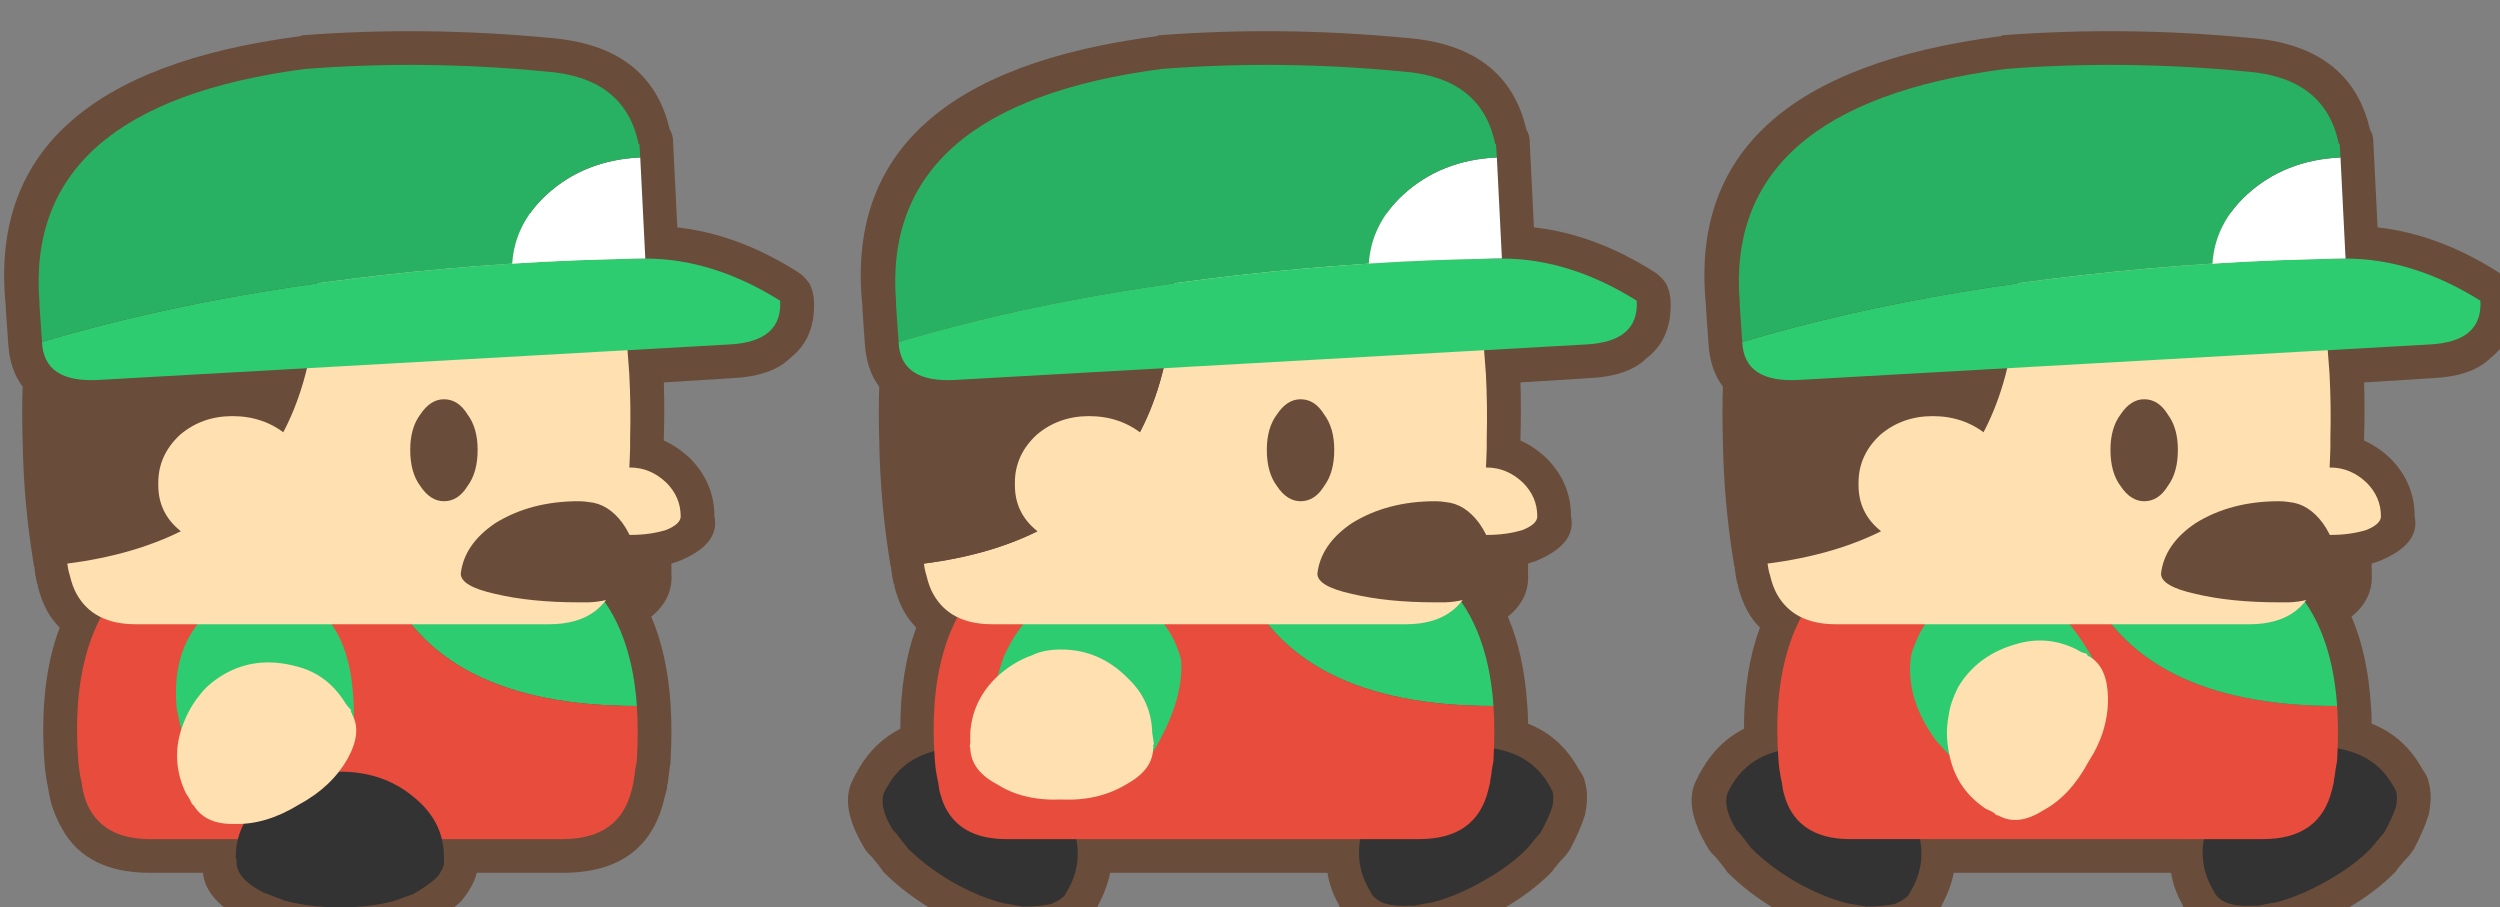 <?xml version="1.0" encoding="UTF-8" standalone="no"?>
<!-- Created with Inkscape (http://www.inkscape.org/) -->

<svg
   xmlns:dc="http://purl.org/dc/elements/1.1/"
   xmlns:cc="http://creativecommons.org/ns#"
   xmlns:rdf="http://www.w3.org/1999/02/22-rdf-syntax-ns#"
   xmlns:svg="http://www.w3.org/2000/svg"
   xmlns="http://www.w3.org/2000/svg"
   xmlns:sodipodi="http://sodipodi.sourceforge.net/DTD/sodipodi-0.dtd"
   xmlns:inkscape="http://www.inkscape.org/namespaces/inkscape"
   width="10.418mm"
   height="3.78mm"
   viewBox="0 0 10.418 3.78"
   version="1.1"
   id="svg4893"
   inkscape:version="0.92.2 (5c3e80d, 2017-08-06)"
   sodipodi:docname="character.svg">
  <rect x="0" y="0" width="10.418" height="3.78" fill="#808080" stroke="none"/>
  <defs
     id="defs4887" />
  <sodipodi:namedview
     id="base"
     pagecolor="#ffffff"
     bordercolor="#666666"
     borderopacity="1.0"
     inkscape:pageopacity="0.0"
     inkscape:pageshadow="2"
     inkscape:zoom="75.989512"
     inkscape:cx="19.686926"
     inkscape:cy="7.1426812"
     inkscape:document-units="mm"
     inkscape:current-layer="layer1"
     showgrid="false"
     inkscape:window-width="3200"
     inkscape:window-height="1689"
     inkscape:window-x="0"
     inkscape:window-y="55"
     inkscape:window-maximized="1" />
  <g
     inkscape:label="Layer 1"
     inkscape:groupmode="layer"
     id="layer1"
     transform="translate(47.542,241.616)">
    <g
       id="g4757"
       transform="translate(835.424,-180.673)">
      <g
         id="g2188"
         transform="matrix(0.265,0,0,0.265,-891.731,-102.457)">
        <g
           id="use2186"
           transform="scale(0.265)">
          <path
             d="m 258.25,593.4 q -7.4,-0.7 -14.6,-0.15 -0.05,0 -0.1,0.05 -18.9,2.45 -17.5,16 0,0.05 0,0.15 l 0.15,2.15 q 0.1,1.5 0.85,2.5 -0.05,1.5 0,3.15 0.05,3.7 0.65,7.35 0,0.1 0.05,0.2 v 0.05 q 0.05,0.5 0.15,0.9 0,0.05 0.05,0.1 v 0.1 q 0.2,0.8 0.55,1.45 0.3,0.55 0.75,1 -0.95,2.55 -0.95,6 -1.55,0.8 -2.45,2.35 l -0.05,0.1 -0.05,0.05 v 0.05 q -0.1,0.1 -0.15,0.25 -0.05,0.1 -0.1,0.2 -0.85,1.55 0.65,4.05 0.1,0.2 0.3,0.4 0.1,0.1 0.2,0.2 0.25,0.3 0.55,0.7 0.05,0.1 0.15,0.2 1.25,1.25 3.05,2.3 h 0.05 q 1.85,1.05 3.5,1.45 0.05,0 0.15,0.05 0.55,0.1 1.1,0.2 0.2,0 0.35,0 1.25,0 2.15,-0.2 0.15,-0.05 0.3,-0.1 0.95,-0.35 1.5,-0.9 0.2,-0.2 0.4,-0.6 0.1,-0.15 0.15,-0.3 0.51,-0.949 0.7,-1.9 h 12.9 q 0.142,0.949 0.65,1.85 0.05,0.15 0.15,0.3 0.15,0.3 0.35,0.5 0.95,1.45 3.7,1.3 0.05,0 0.15,0 0.05,0 0.15,0 0.2,0 0.4,-0.05 0.45,-0.1 1.05,-0.15 0.05,-0.05 0.2,-0.05 1.7,-0.5 3.5,-1.5 1.85,-1.05 3.05,-2.3 0.05,-0.1 0.1,-0.15 0.35,-0.45 0.7,-0.8 0.15,-0.2 0.25,-0.35 0.6,-1.15 0.85,-1.95 0.05,-0.1 0.05,-0.2 0.2,-1 0,-1.75 -0.05,-0.3 -0.2,-0.55 -0.05,-0.1 -0.1,-0.15 l -0.05,-0.1 -0.05,-0.05 -0.05,-0.1 q -1.05,-1.85 -2.95,-2.6 0,-0.6 -0.05,-1.15 -0.2,-3 -1.15,-5.2 1.3,-1.05 1.2,-2.55 0,-0.3 0,-0.6 0.15,-0.05 0.3,-0.1 0.05,0 0.15,-0.05 2.45,-1 2.1,-2.65 0,-1.95 -1.4,-3.4 l -0.05,-0.05 q -0.75,-0.7 -1.55,-1.05 0,-0.05 0,-0.1 v -0.05 q 0.05,-1.65 0,-3.3 l 4,-0.25 q 2.4,-0.1 3.5,-1.2 1.55,-1.2 1.4,-3.5 -0.05,-0.5 -0.25,-0.9 -0.3,-0.45 -0.7,-0.7 -3.55,-2.25 -7.15,-2.65 l -0.25,-5.05 q 0,-0.45 -0.2,-0.75 -1.15,-5 -7.2,-5.45 z"
             id="path4450"
             inkscape:connector-curvature="0"
             style="fill:#694c39;stroke:none" />
        </g>
      </g>
      <g
         id="g2192"
         transform="matrix(0.265,0,0,0.265,-891.731,-102.457)">
        <g
           id="use2190"
           transform="scale(0.265)">
          <path
             d="m 227.35,638.15 q -0.35,0.85 0.5,2.25 0.1,0.1 0.2,0.2 0.3,0.4 0.7,0.9 1.1,1.1 2.65,2 1.6,0.9 3,1.25 0.6,0.1 1.15,0.2 1,0 1.7,-0.15 0.5,-0.2 0.8,-0.5 0.05,-0.05 0.1,-0.2 0.05,-0.05 0.1,-0.15 1.05,-1.85 0.2,-4 -0.8,-2.2 -3,-3.45 -2.2,-1.3 -4.5,-0.9 -2.35,0.35 -3.4,2.2 -0.05,0.1 -0.1,0.15 -0.05,0.15 -0.1,0.2 z"
             id="path4400"
             inkscape:connector-curvature="0"
             style="fill:#333333;stroke:none" />
        </g>
      </g>
      <g
         id="g2196"
         transform="matrix(0.265,0,0,0.265,-891.731,-102.457)">
        <g
           id="use2194"
           transform="scale(0.265)">
          <path
             d="m 258.9,636.4 q -2.2,1.3 -3,3.5 -0.85,2.15 0.2,4 0.05,0.1 0.1,0.15 0.05,0.15 0.1,0.2 0.55,0.75 2.2,0.65 0.1,0 0.3,0 0.5,-0.1 1.1,-0.2 1.5,-0.4 3.05,-1.3 1.6,-0.9 2.6,-1.95 0.4,-0.5 0.75,-0.9 0.5,-0.9 0.7,-1.55 0.1,-0.5 0,-0.9 -0.05,-0.05 -0.1,-0.2 -0.05,-0.05 -0.1,-0.15 -1.05,-1.85 -3.4,-2.2 -2.3,-0.4 -4.5,0.85 z"
             id="path4404"
             inkscape:connector-curvature="0"
             style="fill:#333333;stroke:none" />
        </g>
      </g>
      <g
         id="g2200"
         transform="matrix(0.265,0,0,0.265,-891.731,-102.457)">
        <g
           id="use2198"
           transform="scale(0.265)">
          <path
             d="m 259.1,640.95 q 3.4,0 4.1,-2.95 0.05,-0.2 0.1,-0.4 0,-0.15 0.05,-0.35 0.05,-0.45 0.15,-0.95 v -0.05 q 0.1,-1.7 0,-3.2 -11.85,0 -15.05,-7.65 h -15 q -3.65,3.55 -3.1,10.9 0.05,0.65 0.2,1.3 0.05,0.45 0.15,0.75 0.15,0.55 0.4,0.95 1,1.65 3.5,1.65 z"
             id="path4390"
             inkscape:connector-curvature="0"
             style="fill:#e74c3c;stroke:none" />
          <path
             d="m 260.3,625.4 h -11.85 q 3.2,7.65 15.05,7.65 -0.35,-5.1 -3.2,-7.65 z"
             id="path4392"
             inkscape:connector-curvature="0"
             style="fill:#2ecc71;stroke:none" />
        </g>
      </g>
      <g
         id="g2204"
         transform="matrix(0.265,0,0,0.265,-891.731,-102.457)">
        <g
           id="use2202"
           transform="scale(0.265)">
          <path
             d="m 245.2,634.75 q 1.85,-1.1 3.35,-1.65 1.55,-0.55 0.95,-1.95 -0.2,-0.3 -0.3,-0.55 -1.9,-3.5 -4.15,-4.5 -2,-0.55 -3.85,0.25 -0.9,0.45 -1.4,0.95 -0.9,0.85 -1.4,2.2 -0.15,0.35 -0.2,0.7 -0.3,2.45 1.5,4.9 2.25,2.6 2.9,1.8 0.75,-0.95 2.6,-2.15 z"
             id="path4396"
             inkscape:connector-curvature="0"
             style="fill:#2ecc71;stroke:none" />
        </g>
      </g>
      <g
         id="g2208"
         transform="matrix(0.265,0,0,0.265,-891.731,-102.457)">
        <g
           id="use2206"
           transform="scale(0.265)">
          <path
             d="m 248.75,630.1 q -0.1,-0.05 -0.1,-0.15 -0.3,-0.05 -0.6,-0.25 -1.7,-0.85 -3.5,-0.35 -2.4,0.65 -3.55,2.6 -0.45,0.9 -0.55,1.65 -0.25,1.25 0.1,2.6 0.45,1.85 2.1,2.95 0.25,0.1 0.5,0.25 0.1,0.15 0.25,0.15 1.15,0.65 2.65,-0.3 1.6,-0.85 2.7,-2.9 1.2,-1.85 1.15,-3.85 -0.05,-1.75 -1.05,-2.35 -0.05,-0.05 -0.1,-0.05 z"
             id="path4550"
             inkscape:connector-curvature="0"
             style="fill:#ffe0b1;stroke:none" />
        </g>
      </g>
      <g
         id="g2212"
         transform="matrix(0.265,0,0,0.265,-891.731,-102.457)">
        <g
           id="use2210"
           transform="scale(0.265)">
          <path
             d="m 229.7,607.6 q -0.5,3.2 -0.65,6.4 -0.05,1.55 0,3.15 0.05,3.7 0.65,7.35 0,0.05 0,0.1 16.4,-2.1 14.7,-20.8 h -10.65 q -1.9,0 -2.95,1.1 -0.9,0.95 -1.1,2.7 z"
             id="path4554"
             inkscape:connector-curvature="0"
             style="fill:#694c39;stroke:none" />
          <path
             d="m 263.05,613.35 q -0.2,-2.9 -0.55,-5.85 -0.25,-1.65 -1.1,-2.6 -1.05,-1.1 -3.1,-1.1 h -13.9 q 1.7,18.7 -14.7,20.8 0.05,0.4 0.15,0.7 0.15,0.65 0.4,1.1 1,1.8 3.5,1.8 h 24.55 q 3.45,0 4.15,-3.25 0.05,-0.25 0.1,-0.45 0,-0.2 0.05,-0.4 0.4,-3.1 0.5,-6.35 0,-0.3 0,-0.6 0.05,-1.9 -0.05,-3.8 z"
             id="path4556"
             inkscape:connector-curvature="0"
             style="fill:#ffe0b1;stroke:none" />
        </g>
      </g>
      <g
         id="g2216"
         transform="matrix(0.265,0,0,0.265,-891.731,-102.457)">
        <g
           id="use2214"
           transform="scale(0.265)">
          <path
             d="m 254.05,617.85 q 0,-1.3 -0.6,-2.1 -0.55,-0.9 -1.4,-0.9 -0.8,0 -1.4,0.9 -0.6,0.8 -0.6,2.1 0,1.35 0.6,2.15 0.6,0.9 1.4,0.9 0.85,0 1.4,-0.9 0.6,-0.8 0.6,-2.15 z"
             id="path4560"
             inkscape:connector-curvature="0"
             style="fill:#694c39;stroke:none" />
        </g>
      </g>
      <g
         id="g2220"
         transform="matrix(0.265,0,0,0.265,-891.731,-102.457)">
        <g
           id="use2218"
           transform="scale(0.265)">
          <path
             d="m 260.05,621.8 q 0,0.45 0.9,0.8 0.9,0.3 2.15,0.3 1.2,0 2.15,-0.3 0.85,-0.35 0.85,-0.8 0,-1.15 -0.85,-2 -0.95,-0.9 -2.15,-0.9 -1.25,0 -2.15,0.9 -0.8,0.85 -0.9,2 z"
             id="path4512"
             inkscape:connector-curvature="0"
             style="fill:#ffe0b1;stroke:none" />
        </g>
      </g>
      <g
         id="g2224"
         transform="matrix(0.265,0,0,0.265,-891.731,-102.457)">
        <g
           id="use2222"
           transform="scale(0.265)">
          <path
             d="m 255.1,626.4 q 2.1,0.5 4.95,0.5 0.3,0 0.6,0 1.15,-0.05 2,-0.5 0.9,-0.45 0.9,-1.2 0,-1.75 -0.9,-3 -0.85,-1.15 -2,-1.25 -0.3,-0.05 -0.6,-0.05 -2.85,0 -4.95,1.3 -1.85,1.25 -2.05,3 0,0.75 2.05,1.2 z"
             id="path4516"
             inkscape:connector-curvature="0"
             style="fill:#694c39;stroke:none" />
        </g>
      </g>
      <g
         id="g2228"
         transform="matrix(0.265,0,0,0.265,-891.731,-102.457)">
        <g
           id="use2226"
           transform="scale(0.265)">
          <path
             d="m 272,609 q -4,-2.5 -8,-2.5 -4.1,0.05 -7.9,0.3 -15.9,1.05 -27.9,4.65 0.1,2.45 3.4,2.25 l 37.35,-2.1 q 3.2,-0.15 3.05,-2.6 z"
             id="path4520"
             inkscape:connector-curvature="0"
             style="fill:#2ecc71;stroke:none" />
          <path
             d="m 264,606.5 -0.3,-6 q -3.3,0.15 -5.55,2.2 -1.9,1.75 -2.05,4.1 3.8,-0.25 7.9,-0.3 z"
             id="path4522"
             inkscape:connector-curvature="0"
             style="fill:#ffffff;stroke:none" />
          <path
             d="m 263.7,600.5 -0.05,-0.8 h -0.05 q -0.8,-3.95 -5.5,-4.3 -7.25,-0.7 -14.3,-0.15 -16.7,2.2 -15.75,13.85 0,0.1 0,0.2 l 0.15,2.15 q 12,-3.6 27.9,-4.65 0.15,-2.35 2.05,-4.1 2.25,-2.05 5.55,-2.2 z"
             id="path4524"
             inkscape:connector-curvature="0"
             style="fill:#28b162;stroke:none" />
        </g>
      </g>
      <g
         id="g2232"
         transform="matrix(0.265,0,0,0.265,-891.731,-102.457)">
        <g
           id="use2230"
           transform="scale(0.265)">
          <path
             d="m 236.4,616.95 q -1.3,1.2 -1.3,2.85 v 0.15 q 0,1.65 1.3,2.7 1.3,1.25 3.1,1.25 1.85,0 3.2,-1.25 1.3,-1.1 1.3,-2.7 0,-1.8 -1.3,-3 -1.35,-1.1 -3.2,-1.1 -1.8,0 -3.1,1.1 z"
             id="path4528"
             inkscape:connector-curvature="0"
             style="fill:#ffe0b1;stroke:none" />
        </g>
      </g>
    </g>
    <g
       id="g4676"
       transform="translate(837.105,-180.673)">
      <g
         id="g2236"
         transform="matrix(0.265,0,0,0.265,-891.731,-102.457)">
        <g
           id="use2234"
           transform="scale(0.265)">
          <path
             d="m 184.25,593.4 q -7.4,-0.7 -14.6,-0.15 -0.05,0 -0.1,0.05 -18.9,2.45 -17.5,16 0,0.05 0,0.15 l 0.15,2.15 q 0.1,1.5 0.85,2.5 -0.05,1.5 0,3.15 0.05,3.7 0.65,7.35 0,0.1 0.05,0.2 v 0.05 q 0.05,0.5 0.15,0.9 0,0.05 0.05,0.1 v 0.1 q 0.2,0.8 0.55,1.45 0.3,0.55 0.75,1 -0.95,2.55 -0.95,6 -1.55,0.8 -2.45,2.35 l -0.05,0.1 -0.05,0.05 v 0.05 q -0.1,0.1 -0.15,0.25 -0.05,0.1 -0.1,0.2 -0.85,1.55 0.65,4.05 0.1,0.2 0.3,0.4 0.1,0.1 0.2,0.2 0.25,0.3 0.55,0.7 0.05,0.1 0.15,0.2 1.25,1.25 3.05,2.3 h 0.05 q 1.85,1.05 3.5,1.45 0.05,0 0.15,0.05 0.55,0.1 1.1,0.2 0.2,0 0.35,0 1.25,0 2.15,-0.2 0.15,-0.05 0.3,-0.1 0.95,-0.35 1.5,-0.9 0.2,-0.2 0.4,-0.6 0.1,-0.15 0.15,-0.3 0.51,-0.949 0.7,-1.9 h 12.9 q 0.142,0.949 0.65,1.85 0.05,0.15 0.15,0.3 0.15,0.3 0.35,0.5 0.95,1.45 3.7,1.3 0.05,0 0.15,0 0.05,0 0.15,0 0.2,0 0.4,-0.05 0.45,-0.1 1.05,-0.15 0.05,-0.05 0.2,-0.05 1.7,-0.5 3.5,-1.5 1.85,-1.05 3.05,-2.3 0.05,-0.1 0.1,-0.15 0.35,-0.45 0.7,-0.8 0.15,-0.2 0.25,-0.35 0.6,-1.15 0.85,-1.95 0.05,-0.1 0.05,-0.2 0.2,-1 0,-1.75 -0.05,-0.3 -0.2,-0.55 -0.05,-0.1 -0.1,-0.15 l -0.05,-0.1 -0.05,-0.05 -0.05,-0.1 q -1.05,-1.85 -2.95,-2.6 0,-0.6 -0.05,-1.15 -0.2,-3 -1.15,-5.2 1.3,-1.05 1.2,-2.55 0,-0.3 0,-0.6 0.15,-0.05 0.3,-0.1 0.05,0 0.15,-0.05 2.45,-1 2.1,-2.65 0,-1.95 -1.4,-3.4 l -0.05,-0.05 q -0.75,-0.7 -1.55,-1.05 0,-0.05 0,-0.1 v -0.05 q 0.05,-1.65 0,-3.3 l 4,-0.25 q 2.4,-0.1 3.5,-1.2 1.55,-1.2 1.4,-3.5 -0.05,-0.5 -0.25,-0.9 -0.3,-0.45 -0.7,-0.7 -3.55,-2.25 -7.15,-2.65 l -0.25,-5.05 q 0,-0.45 -0.2,-0.75 -1.15,-5 -7.2,-5.45 z"
             id="path4532"
             inkscape:connector-curvature="0"
             style="fill:#694c39;stroke:none" />
        </g>
      </g>
      <g
         id="g2240"
         transform="matrix(0.265,0,0,0.265,-891.731,-102.457)">
        <g
           id="use2238"
           transform="scale(0.265)">
          <path
             d="m 153.35,638.15 q -0.35,0.85 0.5,2.25 0.1,0.1 0.2,0.2 0.3,0.4 0.7,0.9 1.1,1.1 2.65,2 1.6,0.9 3,1.25 0.6,0.1 1.15,0.2 1,0 1.7,-0.15 0.5,-0.2 0.8,-0.5 0.05,-0.05 0.1,-0.2 0.05,-0.05 0.1,-0.15 1.05,-1.85 0.2,-4 -0.8,-2.2 -3,-3.45 -2.2,-1.3 -4.5,-0.9 -2.35,0.35 -3.4,2.2 -0.05,0.1 -0.1,0.15 -0.05,0.15 -0.1,0.2 z"
             id="path4454"
             inkscape:connector-curvature="0"
             style="fill:#333333;stroke:none" />
        </g>
      </g>
      <g
         id="g2244"
         transform="matrix(0.265,0,0,0.265,-891.731,-102.457)">
        <g
           id="use2242"
           transform="scale(0.265)">
          <path
             d="m 192.3,640.55 q 0.5,-0.9 0.7,-1.55 0.1,-0.5 0,-0.9 -0.05,-0.05 -0.1,-0.2 -0.05,-0.05 -0.1,-0.15 -1.05,-1.85 -3.4,-2.2 -2.3,-0.4 -4.5,0.85 -2.2,1.3 -3,3.5 -0.85,2.15 0.2,4 0.05,0.1 0.1,0.15 0.05,0.15 0.1,0.2 0.55,0.75 2.2,0.65 0.1,0 0.3,0 0.5,-0.1 1.1,-0.2 1.5,-0.4 3.05,-1.3 1.6,-0.9 2.6,-1.95 0.4,-0.5 0.75,-0.9 z"
             id="path4458"
             inkscape:connector-curvature="0"
             style="fill:#333333;stroke:none" />
        </g>
      </g>
      <g
         id="g2248"
         transform="matrix(0.265,0,0,0.265,-891.731,-102.457)">
        <g
           id="use2246"
           transform="scale(0.265)">
          <path
             d="m 189.5,633.05 q -0.35,-5.1 -3.2,-7.65 h -11.85 q 3.2,7.65 15.05,7.65 z"
             id="path4462"
             inkscape:connector-curvature="0"
             style="fill:#2ecc71;stroke:none" />
          <path
             d="m 157.1,639.3 q 1,1.65 3.5,1.65 h 24.5 q 3.4,0 4.1,-2.95 0.05,-0.2 0.1,-0.4 0,-0.15 0.05,-0.35 0.05,-0.45 0.15,-0.95 v -0.05 q 0.1,-1.7 0,-3.2 -11.85,0 -15.05,-7.65 h -15 q -3.65,3.55 -3.1,10.9 0.05,0.65 0.2,1.3 0.05,0.45 0.15,0.75 0.15,0.55 0.4,0.95 z"
             id="path4464"
             inkscape:connector-curvature="0"
             style="fill:#e74c3c;stroke:none" />
        </g>
      </g>
      <g
         id="g2252"
         transform="matrix(0.265,0,0,0.265,-891.731,-102.457)">
        <g
           id="use2250"
           transform="scale(0.265)">
          <path
             d="m 160.45,630.1 q -1.15,3.25 -0.1,3.45 1.2,0.15 3.15,1.2 1.9,1 3.15,2.05 1.2,1.05 2.1,-0.2 0.15,-0.3 0.35,-0.5 2.1,-3.35 1.85,-5.85 -0.55,-2 -2.15,-3.2 -0.8,-0.55 -1.55,-0.75 -1.15,-0.35 -2.55,-0.1 -0.45,0.05 -0.8,0.2 -2.2,0.95 -3.45,3.7 z"
             id="path4468"
             inkscape:connector-curvature="0"
             style="fill:#2ecc71;stroke:none" />
        </g>
      </g>
      <g
         id="g2256"
         transform="matrix(0.265,0,0,0.265,-891.731,-102.457)">
        <g
           id="use2254"
           transform="scale(0.265)">
          <path
             d="m 159.95,631.4 q -1.4,1.4 -1.5,3.3 0,0.25 0,0.55 -0.05,0.2 0,0.3 0.05,1.35 1.6,2.15 1.55,1 3.85,0.9 2.2,0.1 3.9,-0.95 1.5,-0.85 1.5,-2.1 0.05,-0.05 0,-0.1 0,-0.1 0.05,-0.15 -0.05,-0.3 -0.1,-0.65 -0.05,-1.9 -1.4,-3.2 -1.7,-1.75 -4,-1.75 -1.05,0 -1.75,0.35 -1.15,0.4 -2.15,1.35 z"
             id="path4472"
             inkscape:connector-curvature="0"
             style="fill:#ffe0b1;stroke:none" />
        </g>
      </g>
      <g
         id="g2260"
         transform="matrix(0.265,0,0,0.265,-891.731,-102.457)">
        <g
           id="use2258"
           transform="scale(0.265)">
          <path
             d="m 156.25,626.4 q 1,1.8 3.5,1.8 h 24.55 q 3.45,0 4.15,-3.25 0.05,-0.25 0.1,-0.45 0,-0.2 0.05,-0.4 0.4,-3.1 0.5,-6.35 0,-0.3 0,-0.6 0.05,-1.9 -0.05,-3.8 -0.2,-2.9 -0.55,-5.85 -0.25,-1.65 -1.1,-2.6 -1.05,-1.1 -3.1,-1.1 h -13.9 q 1.7,18.7 -14.7,20.8 0.05,0.4 0.15,0.7 0.15,0.65 0.4,1.1 z"
             id="path4476"
             inkscape:connector-curvature="0"
             style="fill:#ffe0b1;stroke:none" />
          <path
             d="m 155.7,607.6 q -0.5,3.2 -0.65,6.4 -0.05,1.55 0,3.15 0.05,3.7 0.65,7.35 0,0.05 0,0.1 16.4,-2.1 14.7,-20.8 h -10.65 q -1.9,0 -2.95,1.1 -0.9,0.95 -1.1,2.7 z"
             id="path4478"
             inkscape:connector-curvature="0"
             style="fill:#694c39;stroke:none" />
        </g>
      </g>
      <g
         id="g2264"
         transform="matrix(0.265,0,0,0.265,-891.731,-102.457)">
        <g
           id="use2262"
           transform="scale(0.265)">
          <path
             d="m 176.65,620 q 0.6,0.9 1.4,0.9 0.85,0 1.4,-0.9 0.6,-0.8 0.6,-2.15 0,-1.3 -0.6,-2.1 -0.55,-0.9 -1.4,-0.9 -0.8,0 -1.4,0.9 -0.6,0.8 -0.6,2.1 0,1.35 0.6,2.15 z"
             id="path4482"
             inkscape:connector-curvature="0"
             style="fill:#694c39;stroke:none" />
        </g>
      </g>
      <g
         id="g2268"
         transform="matrix(0.265,0,0,0.265,-891.731,-102.457)">
        <g
           id="use2266"
           transform="scale(0.265)">
          <path
             d="m 186.05,621.8 q 0,0.45 0.9,0.8 0.9,0.3 2.15,0.3 1.2,0 2.15,-0.3 0.85,-0.35 0.85,-0.8 0,-1.15 -0.85,-2 -0.95,-0.9 -2.15,-0.9 -1.25,0 -2.15,0.9 -0.8,0.85 -0.9,2 z"
             id="path4486"
             inkscape:connector-curvature="0"
             style="fill:#ffe0b1;stroke:none" />
        </g>
      </g>
      <g
         id="g2272"
         transform="matrix(0.265,0,0,0.265,-891.731,-102.457)">
        <g
           id="use2270"
           transform="scale(0.265)">
          <path
             d="m 179.05,625.2 q 0,0.75 2.05,1.2 2.1,0.5 4.95,0.5 0.3,0 0.6,0 1.15,-0.05 2,-0.5 0.9,-0.45 0.9,-1.2 0,-1.75 -0.9,-3 -0.85,-1.15 -2,-1.25 -0.3,-0.05 -0.6,-0.05 -2.85,0 -4.95,1.3 -1.85,1.25 -2.05,3 z"
             id="path4490"
             inkscape:connector-curvature="0"
             style="fill:#694c39;stroke:none" />
        </g>
      </g>
      <g
         id="g2276"
         transform="matrix(0.265,0,0,0.265,-891.731,-102.457)">
        <g
           id="use2274"
           transform="scale(0.265)">
          <path
             d="m 190,606.5 -0.3,-6 q -3.3,0.15 -5.55,2.2 -1.9,1.75 -2.05,4.1 3.8,-0.25 7.9,-0.3 z"
             id="path4568"
             inkscape:connector-curvature="0"
             style="fill:#ffffff;stroke:none" />
          <path
             d="m 154.05,609.3 0.15,2.15 q 12,-3.6 27.9,-4.65 0.15,-2.35 2.05,-4.1 2.25,-2.05 5.55,-2.2 l -0.05,-0.8 h -0.05 q -0.8,-3.95 -5.5,-4.3 -7.25,-0.7 -14.3,-0.15 -16.7,2.2 -15.75,13.85 0,0.1 0,0.2 z"
             id="path4570"
             inkscape:connector-curvature="0"
             style="fill:#28b162;stroke:none" />
          <path
             d="m 154.2,611.45 q 0.1,2.45 3.4,2.25 l 37.35,-2.1 q 3.2,-0.15 3.05,-2.6 -4,-2.5 -8,-2.5 -4.1,0.05 -7.9,0.3 -15.9,1.05 -27.9,4.65 z"
             id="path4572"
             inkscape:connector-curvature="0"
             style="fill:#2ecc71;stroke:none" />
        </g>
      </g>
      <g
         id="g2280"
         transform="matrix(0.265,0,0,0.265,-891.731,-102.457)">
        <g
           id="use2278"
           transform="scale(0.265)">
          <path
             d="m 161.1,619.8 v 0.15 q 0,1.65 1.3,2.7 1.3,1.25 3.1,1.25 1.85,0 3.2,-1.25 1.3,-1.1 1.3,-2.7 0,-1.8 -1.3,-3 -1.35,-1.1 -3.2,-1.1 -1.8,0 -3.1,1.1 -1.3,1.2 -1.3,2.85 z"
             id="path4576"
             inkscape:connector-curvature="0"
             style="fill:#ffe0b1;stroke:none" />
        </g>
      </g>
    </g>
    <g
       transform="translate(838.732,-180.673)"
       id="g4715">
      <g
         id="g2284"
         transform="matrix(0.265,0,0,0.265,-891.731,-102.457)">
        <g
           id="use2282"
           transform="scale(0.265)">
          <path
             d="m 110.25,593.4 q -7.4,-0.7 -14.6,-0.15 -0.05,0 -0.1,0.05 -18.9,2.45 -17.5,16 0,0.05 0,0.15 l 0.15,2.15 q 0.1,1.5 0.85,2.5 -0.05,1.5 0,3.15 0.05,3.7 0.65,7.35 0,0.1 0.05,0.2 v 0.05 q 0.05,0.5 0.15,0.9 0,0.05 0.05,0.1 v 0.1 q 0.2,0.8 0.55,1.45 0.3,0.55 0.75,1 -1.25,3.3 -0.9,8.05 0.05,0.7 0.2,1.4 0.1,0.65 0.25,1.15 0.25,0.75 0.6,1.35 1.45,2.6 5.2,2.6 h 3.15 q 0.15,1.65 2.65,2.95 0.2,0.1 0.55,0.2 0.45,0.2 1,0.4 0.05,0 0.15,0.05 1.7,0.45 3.8,0.45 2.15,0 3.8,-0.45 0.05,-0.05 0.15,-0.05 0.55,-0.2 1.1,-0.4 0.15,-0.1 0.35,-0.15 1.05,-0.65 1.65,-1.2 0.1,-0.1 0.15,-0.15 0.7,-0.85 0.9,-1.65 h 5.1 q 5.05,0 6.05,-4.5 0.05,-0.2 0.1,-0.35 0.05,-0.2 0.05,-0.35 0.05,-0.15 0.05,-0.25 0.05,-0.4 0.1,-0.8 0.05,-0.2 0.05,-0.4 0.1,-1.8 0,-3.35 -0.2,-3 -1.15,-5.2 1.3,-1.05 1.2,-2.55 0,-0.3 0,-0.6 0.15,-0.05 0.3,-0.1 0.05,0 0.15,-0.05 2.45,-1 2.1,-2.65 0,-1.95 -1.4,-3.4 l -0.05,-0.05 q -0.75,-0.7 -1.55,-1.05 0,-0.05 0,-0.1 v -0.05 q 0.05,-1.65 0,-3.3 l 4,-0.25 q 2.4,-0.1 3.5,-1.2 1.55,-1.2 1.4,-3.5 -0.05,-0.5 -0.25,-0.9 -0.3,-0.45 -0.7,-0.7 -3.55,-2.25 -7.15,-2.65 l -0.25,-5.05 q 0,-0.45 -0.2,-0.75 -1.15,-5 -7.2,-5.45 z"
             id="path4580"
             inkscape:connector-curvature="0"
             style="fill:#694c39;stroke:none" />
        </g>
      </g>
      <g
         id="g2288"
         transform="matrix(0.265,0,0,0.265,-891.731,-102.457)">
        <g
           id="use2286"
           transform="scale(0.265)">
          <path
             d="m 115.5,633.05 q -0.35,-5.1 -3.2,-7.65 h -11.85 q 3.2,7.65 15.05,7.65 z"
             id="path4584"
             inkscape:connector-curvature="0"
             style="fill:#2ecc71;stroke:none" />
          <path
             d="m 85.45,625.4 q -3.65,3.55 -3.1,10.9 0.05,0.65 0.2,1.3 0.05,0.45 0.15,0.75 0.15,0.55 0.4,0.95 1,1.65 3.5,1.65 h 24.5 q 3.4,0 4.1,-2.95 0.05,-0.2 0.1,-0.4 0,-0.15 0.05,-0.35 0.05,-0.45 0.15,-0.95 v -0.05 q 0.1,-1.7 0,-3.2 -11.85,0 -15.05,-7.65 z"
             id="path4586"
             inkscape:connector-curvature="0"
             style="fill:#e74c3c;stroke:none" />
        </g>
      </g>
      <g
         id="g2292"
         transform="matrix(0.265,0,0,0.265,-891.731,-102.457)">
        <g
           id="use2290"
           transform="scale(0.265)">
          <path
             d="m 97.9,636.95 q -2.55,0 -4.35,1.5 -1.85,1.45 -1.85,3.55 0,0.15 0.05,0.2 0,0.15 0,0.25 0.1,0.9 1.55,1.65 0.1,0.05 0.25,0.1 0.5,0.2 1.05,0.4 1.5,0.4 3.3,0.4 1.85,0 3.25,-0.4 0.55,-0.2 1.1,-0.4 0.85,-0.5 1.35,-0.95 0.35,-0.4 0.45,-0.8 0,-0.1 0,-0.25 0,-0.05 0,-0.2 0,-2.1 -1.8,-3.55 -1.8,-1.5 -4.35,-1.5 z"
             id="path4590"
             inkscape:connector-curvature="0"
             style="fill:#333333;stroke:none" />
        </g>
      </g>
      <g
         id="g2296"
         transform="matrix(0.265,0,0,0.265,-891.731,-102.457)">
        <g
           id="use2294"
           transform="scale(0.265)">
          <path
             d="m 93.9,626.45 q -1,-0.1 -1.7,0.1 -1.2,0.3 -2.3,1.2 -0.3,0.25 -0.55,0.55 -1.45,1.95 -1.15,4.95 0.65,3.4 1.65,3.05 1.1,-0.45 3.3,-0.55 2.15,-0.1 3.75,0.2 1.6,0.3 1.75,-1.2 0,-0.35 0.05,-0.65 0.1,-3.95 -1.35,-5.95 -1.45,-1.5 -3.45,-1.7 z"
             id="path4594"
             inkscape:connector-curvature="0"
             style="fill:#2ecc71;stroke:none" />
        </g>
      </g>
      <g
         id="g2300"
         transform="matrix(0.265,0,0,0.265,-891.731,-102.457)">
        <g
           id="use2298"
           transform="scale(0.265)">
          <path
             d="m 90.95,631.2 q -0.9,0.55 -1.35,1.15 -0.8,0.95 -1.2,2.3 -0.5,1.85 0.35,3.6 0.15,0.2 0.3,0.5 0.05,0.15 0.15,0.2 0.7,1.15 2.45,1.1 1.85,0.05 3.8,-1.15 1.95,-1.05 2.9,-2.75 0.85,-1.55 0.25,-2.6 0,-0.1 -0.05,-0.1 -0.05,-0.1 0,-0.15 -0.25,-0.25 -0.4,-0.5 -1.05,-1.65 -2.85,-2.1 -2.4,-0.65 -4.35,0.5 z"
             id="path4598"
             inkscape:connector-curvature="0"
             style="fill:#ffe0b1;stroke:none" />
        </g>
      </g>
      <g
         id="g2304"
         transform="matrix(0.265,0,0,0.265,-891.731,-102.457)">
        <g
           id="use2302"
           transform="scale(0.265)">
          <path
             d="M 96.4,603.8 H 85.75 q -1.9,0 -2.95,1.1 -0.9,0.95 -1.1,2.7 -0.5,3.2 -0.65,6.4 -0.05,1.55 0,3.15 0.05,3.7 0.65,7.35 0,0.05 0,0.1 16.4,-2.1 14.7,-20.8 z"
             id="path4602"
             inkscape:connector-curvature="0"
             style="fill:#694c39;stroke:none" />
          <path
             d="m 115.05,613.35 q -0.2,-2.9 -0.55,-5.85 -0.25,-1.65 -1.1,-2.6 -1.05,-1.1 -3.1,-1.1 H 96.4 q 1.7,18.7 -14.7,20.8 0.05,0.4 0.15,0.7 0.15,0.65 0.4,1.1 1,1.8 3.5,1.8 h 24.55 q 3.45,0 4.15,-3.25 0.05,-0.25 0.1,-0.45 0,-0.2 0.05,-0.4 0.4,-3.1 0.5,-6.35 0,-0.3 0,-0.6 0.05,-1.9 -0.05,-3.8 z"
             id="path4604"
             inkscape:connector-curvature="0"
             style="fill:#ffe0b1;stroke:none" />
        </g>
      </g>
      <g
         id="g2308"
         transform="matrix(0.265,0,0,0.265,-891.731,-102.457)">
        <g
           id="use2306"
           transform="scale(0.265)">
          <path
             d="m 102.65,620 q 0.6,0.9 1.4,0.9 0.85,0 1.4,-0.9 0.6,-0.8 0.6,-2.15 0,-1.3 -0.6,-2.1 -0.55,-0.9 -1.4,-0.9 -0.8,0 -1.4,0.9 -0.6,0.8 -0.6,2.1 0,1.35 0.6,2.15 z"
             id="path4608"
             inkscape:connector-curvature="0"
             style="fill:#694c39;stroke:none" />
        </g>
      </g>
      <g
         id="g2312"
         transform="matrix(0.265,0,0,0.265,-891.731,-102.457)">
        <g
           id="use2310"
           transform="scale(0.265)">
          <path
             d="m 112.05,621.8 q 0,0.45 0.9,0.8 0.9,0.3 2.15,0.3 1.2,0 2.15,-0.3 0.85,-0.35 0.85,-0.8 0,-1.15 -0.85,-2 -0.95,-0.9 -2.15,-0.9 -1.25,0 -2.15,0.9 -0.8,0.85 -0.9,2 z"
             id="path4612"
             inkscape:connector-curvature="0"
             style="fill:#ffe0b1;stroke:none" />
        </g>
      </g>
      <g
         id="g2316"
         transform="matrix(0.265,0,0,0.265,-891.731,-102.457)">
        <g
           id="use2314"
           transform="scale(0.265)">
          <path
             d="m 112.05,626.9 q 0.3,0 0.6,0 1.15,-0.05 2,-0.5 0.9,-0.45 0.9,-1.2 0,-1.75 -0.9,-3 -0.85,-1.15 -2,-1.25 -0.3,-0.05 -0.6,-0.05 -2.85,0 -4.95,1.3 -1.85,1.25 -2.05,3 0,0.75 2.05,1.2 2.1,0.5 4.95,0.5 z"
             id="path4616"
             inkscape:connector-curvature="0"
             style="fill:#694c39;stroke:none" />
        </g>
      </g>
      <g
         id="g2320"
         transform="matrix(0.265,0,0,0.265,-891.731,-102.457)">
        <g
           id="use2318"
           transform="scale(0.265)">
          <path
             d="m 116,606.5 q -4.1,0.05 -7.9,0.3 -15.9,1.05 -27.9,4.65 0.1,2.45 3.4,2.25 l 37.35,-2.1 q 3.2,-0.15 3.05,-2.6 -4,-2.5 -8,-2.5 z"
             id="path4620"
             inkscape:connector-curvature="0"
             style="fill:#2ecc71;stroke:none" />
          <path
             d="m 115.7,600.5 q -3.3,0.15 -5.55,2.2 -1.9,1.75 -2.05,4.1 3.8,-0.25 7.9,-0.3 z"
             id="path4622"
             inkscape:connector-curvature="0"
             style="fill:#ffffff;stroke:none" />
          <path
             d="m 115.6,599.7 q -0.8,-3.95 -5.5,-4.3 -7.25,-0.7 -14.3,-0.15 -16.7,2.2 -15.75,13.85 0,0.1 0,0.2 l 0.15,2.15 q 12,-3.6 27.9,-4.65 0.15,-2.35 2.05,-4.1 2.25,-2.05 5.55,-2.2 l -0.05,-0.8 z"
             id="path4624"
             inkscape:connector-curvature="0"
             style="fill:#28b162;stroke:none" />
        </g>
      </g>
      <g
         id="g2324"
         transform="matrix(0.265,0,0,0.265,-891.731,-102.457)">
        <g
           id="use2322"
           transform="scale(0.265)">
          <path
             d="m 91.5,615.85 q -1.8,0 -3.1,1.1 -1.3,1.2 -1.3,2.85 v 0.15 q 0,1.65 1.3,2.7 1.3,1.25 3.1,1.25 1.85,0 3.2,-1.25 1.3,-1.1 1.3,-2.7 0,-1.8 -1.3,-3 -1.35,-1.1 -3.2,-1.1 z"
             id="path4628"
             inkscape:connector-curvature="0"
             style="fill:#ffe0b1;stroke:none" />
        </g>
      </g>
    </g>
  </g>
</svg>
